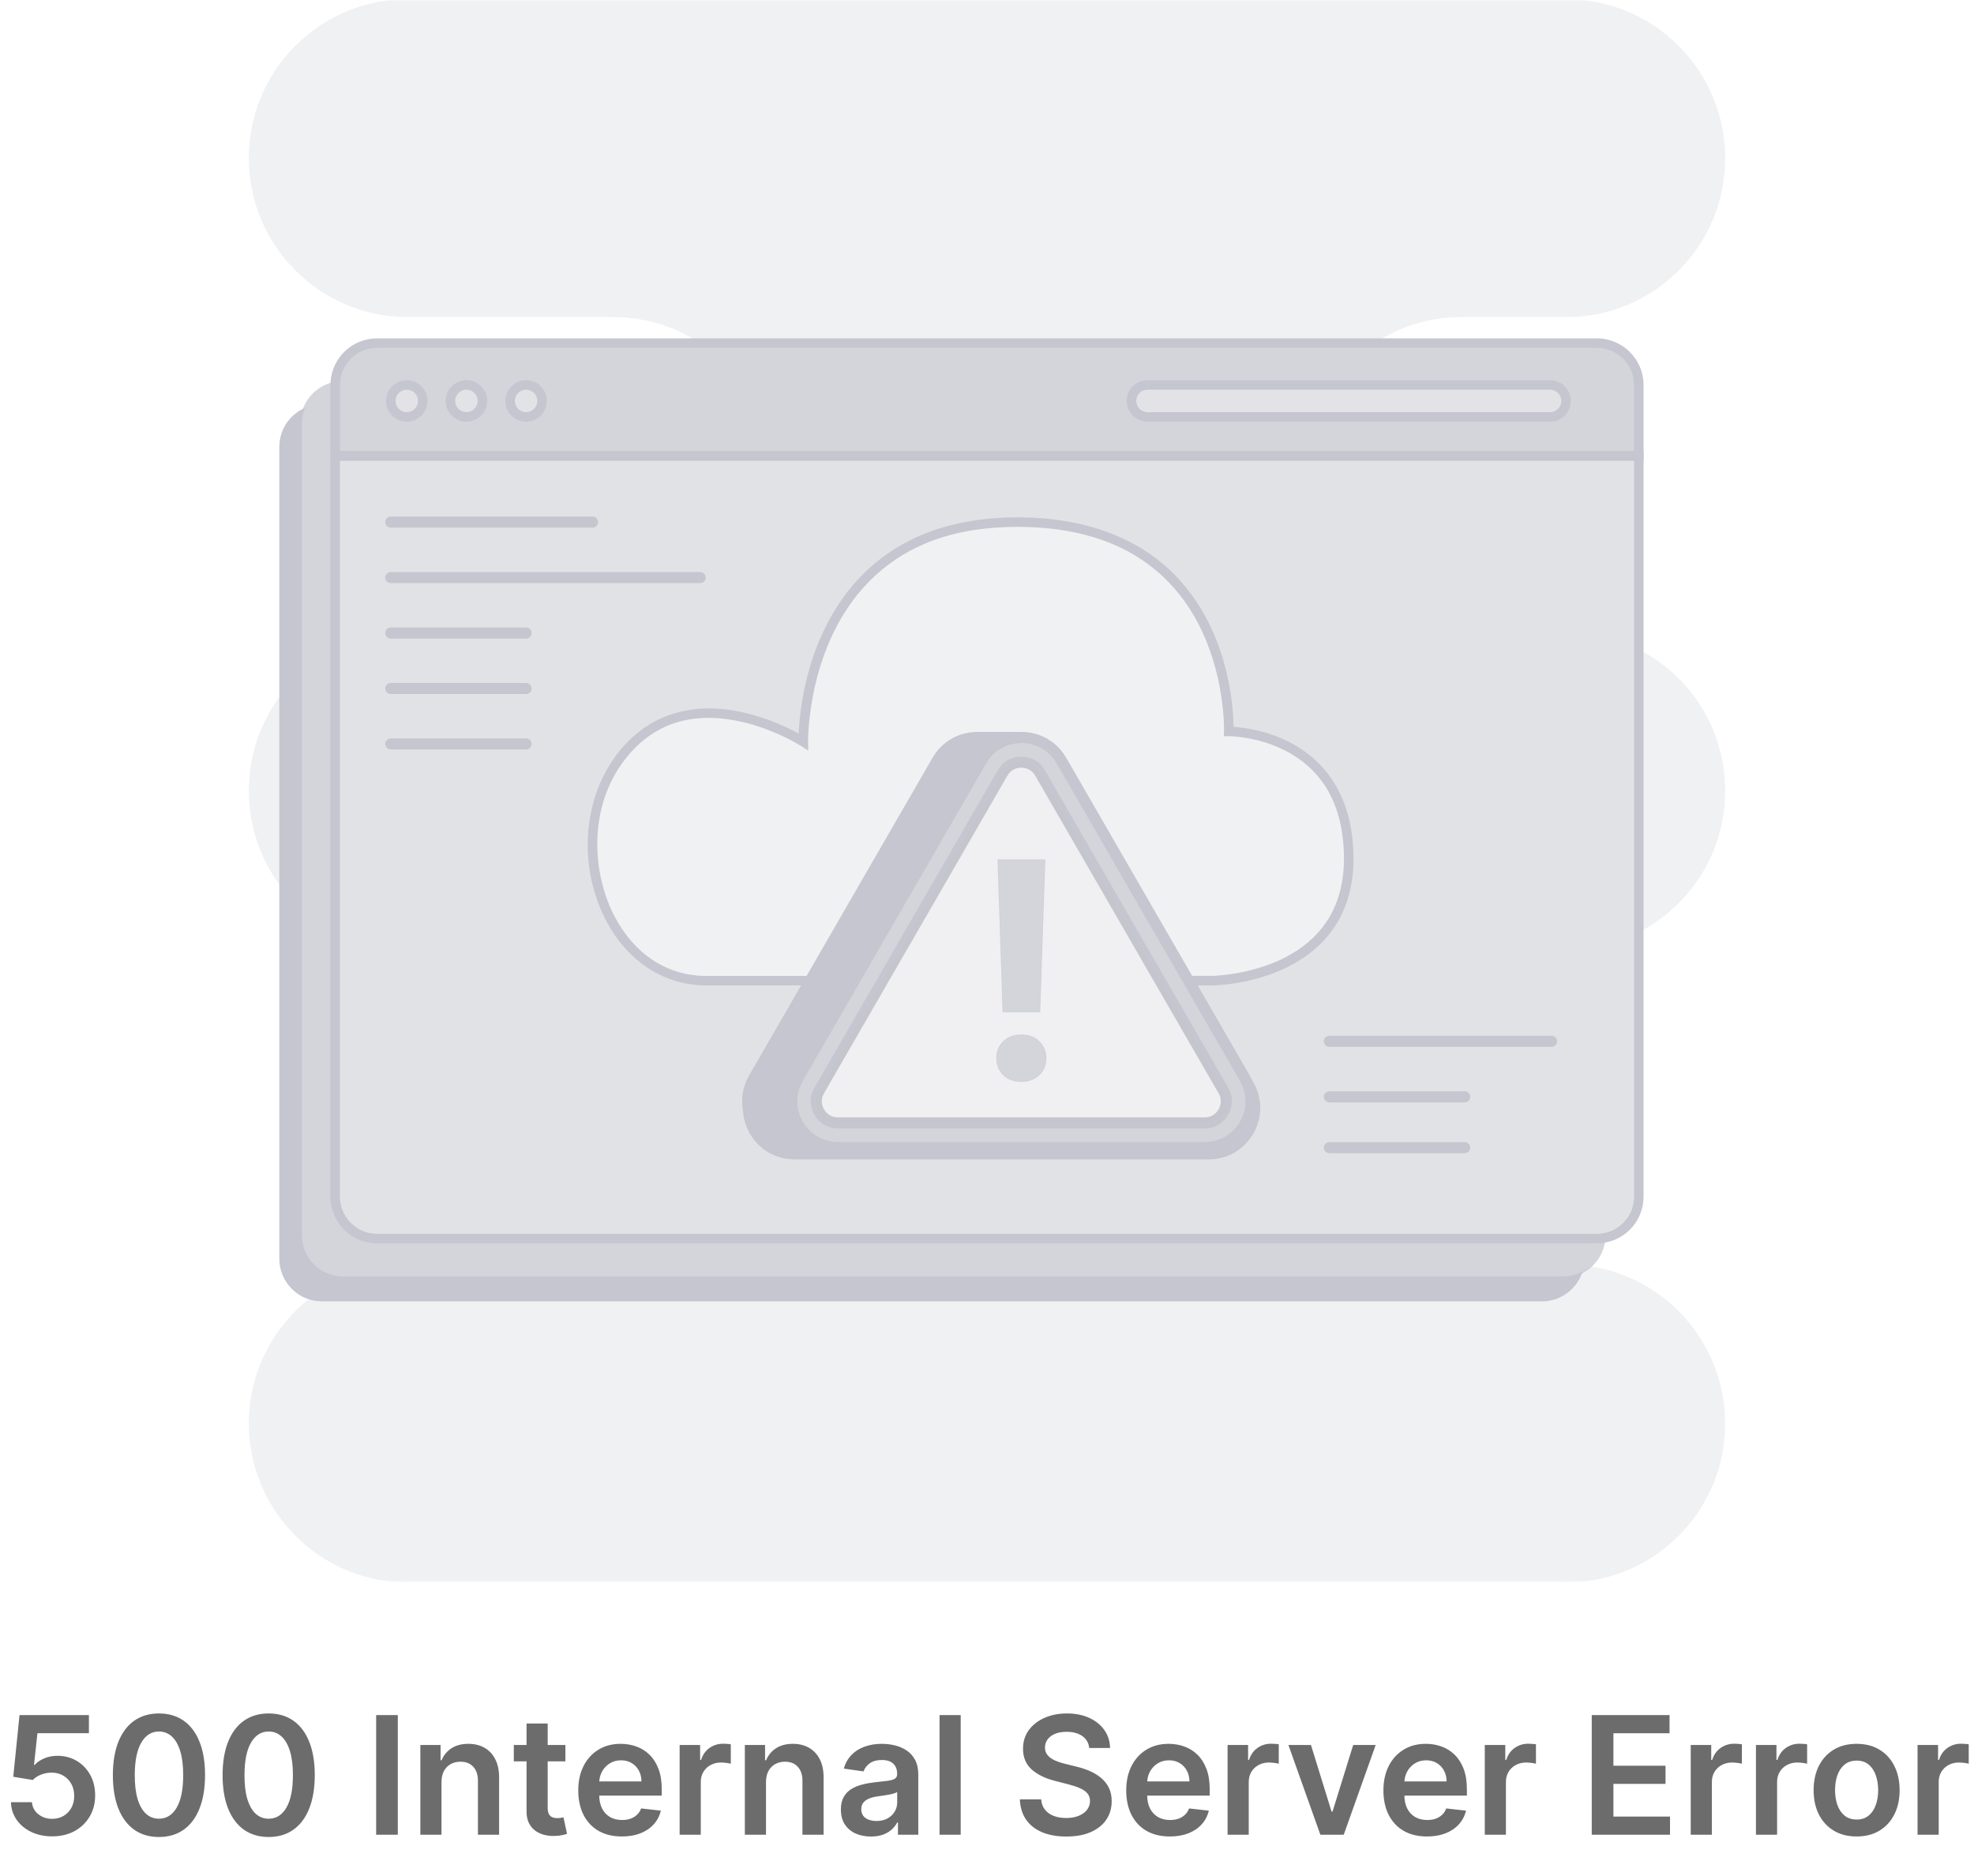 <svg width="624" height="593" viewBox="0 0 624 593" fill="none" xmlns="http://www.w3.org/2000/svg">
<mask id="mask0_626_2368" style="mask-type:luminance" maskUnits="userSpaceOnUse" x="62" y="0" width="500" height="500">
<path d="M562 0H62V500H562V0Z" fill="white"/>
</mask>
<g mask="url(#mask0_626_2368)">
<path d="M499.846 402.41C498.006 407.51 493.121 411.155 487.386 411.155H101.786C94.471 411.155 88.541 405.225 88.541 397.91V141.315C88.541 136.09 91.566 131.575 95.966 129.42C95.456 130.825 95.181 132.34 95.181 133.92V390.515C95.181 397.83 101.111 403.76 108.426 403.76H494.026C496.116 403.76 498.091 403.275 499.846 402.41Z" fill="#C5C6CF"/>
<path d="M487.386 411.405H101.786C94.346 411.405 88.291 405.35 88.291 397.91V141.315C88.291 136.125 91.191 131.48 95.856 129.195L96.411 128.925L96.201 129.51C95.691 130.92 95.431 132.405 95.431 133.925V390.52C95.431 397.685 101.261 403.515 108.426 403.515H494.026C496.031 403.515 497.951 403.07 499.736 402.19L500.291 401.915L500.081 402.5C498.156 407.83 493.056 411.41 487.386 411.41V411.405ZM95.531 129.93C91.356 132.215 88.791 136.525 88.791 141.32V397.915C88.791 405.08 94.621 410.91 101.786 410.91H487.386C492.641 410.91 497.386 407.72 499.386 402.905C497.696 403.645 495.896 404.015 494.026 404.015H108.426C100.986 404.015 94.931 397.96 94.931 390.52V133.92C94.931 132.55 95.131 131.21 95.531 129.925V129.93Z" fill="#C5C6CF"/>
<g opacity="0.75">
<path d="M507.245 391.31C506.955 396.195 504.015 400.37 499.845 402.41C498.09 403.275 496.115 403.76 494.025 403.76H108.425C101.11 403.76 95.18 397.83 95.18 390.515V133.92C95.18 132.34 95.455 130.825 95.965 129.42C97.535 125.065 101.33 121.775 105.98 120.91C105.965 121.17 105.955 121.435 105.955 121.7V378.295C105.955 385.61 111.885 391.54 119.2 391.54H504.8C505.635 391.54 506.455 391.465 507.245 391.31Z" fill="#C5C6CF"/>
<path d="M494.025 404.01H108.425C100.985 404.01 94.93 397.955 94.93 390.515V133.92C94.93 132.34 95.2 130.8 95.73 129.335C97.345 124.855 101.255 121.535 105.935 120.665L106.25 120.605L106.23 120.925C106.215 121.18 106.205 121.44 106.205 121.7V378.295C106.205 385.46 112.035 391.29 119.2 391.29H504.8C505.63 391.29 506.435 391.215 507.195 391.065L507.51 391.005L507.49 391.325C507.2 396.165 504.315 400.5 499.95 402.635C498.1 403.55 496.105 404.01 494.02 404.01H494.025ZM105.715 121.22C101.345 122.145 97.72 125.295 96.2 129.505C95.69 130.915 95.43 132.4 95.43 133.92V390.515C95.43 397.68 101.26 403.51 108.425 403.51H494.025C496.03 403.51 497.95 403.065 499.735 402.185C503.84 400.175 506.59 396.145 506.975 391.615C506.275 391.73 505.545 391.79 504.8 391.79H119.2C111.76 391.79 105.705 385.735 105.705 378.295V121.7C105.705 121.54 105.705 121.38 105.715 121.22Z" fill="#C5C6CF"/>
</g>
<path opacity="0.5" d="M105.955 144.115V378.295C105.955 385.61 111.885 391.54 119.2 391.54H504.8C505.635 391.54 506.455 391.465 507.245 391.31C513.39 390.17 518.045 384.775 518.045 378.295V144.115H105.955ZM383.33 310.005H375.925L394.88 342.835C400.565 352.695 393.46 365.005 382.08 365.005H265.155C264.355 365.005 263.575 364.945 262.82 364.83C263.575 364.95 264.355 365.01 265.155 365.01H251.155C239.775 365.01 232.665 352.695 238.35 342.835L257.305 310.005H223.09C190.47 310.005 175.94 263.215 197.565 237.685C219.19 212.16 253.935 234.495 253.935 234.495C253.935 234.495 252.56 165.05 321.695 165.05C390.83 165.05 388.425 231.235 388.425 231.235C388.425 231.235 425.495 230.955 426.35 270.29C427.2 309.625 383.33 310.005 383.33 310.005Z" fill="#C5C6CF"/>
<path d="M504.8 393.04H119.2C111.07 393.04 104.455 386.425 104.455 378.295V142.615H519.545V378.295C519.545 385.4 514.485 391.49 507.52 392.785C506.66 392.955 505.74 393.04 504.8 393.04ZM107.455 145.615V378.295C107.455 384.77 112.725 390.04 119.2 390.04H504.8C505.545 390.04 506.275 389.97 506.955 389.84C512.515 388.81 516.545 383.955 516.545 378.295V145.615H107.455Z" fill="#C5C6CF"/>
<path d="M265.154 366.51H251.154C245.269 366.51 239.999 363.47 237.054 358.375C234.109 353.275 234.109 347.19 237.049 342.085L254.704 311.505H223.089C209.274 311.505 197.124 303.085 190.584 288.975C182.454 271.435 184.799 250.435 196.419 236.715C205.639 225.835 218.694 221.8 234.169 225.05C242.369 226.775 249.129 230.065 252.479 231.91C252.804 223.895 255.244 199.435 272.424 181.91C284.369 169.73 300.944 163.55 321.694 163.55C342.444 163.55 359.814 169.765 371.634 182.02C388.494 199.5 389.874 223.53 389.934 229.79C393.019 229.98 400.314 230.835 407.754 234.68C416.669 239.29 427.389 249.205 427.849 270.26C428.094 281.545 424.774 290.815 417.984 297.815C405.029 311.17 384.219 311.5 383.339 311.51H378.519L396.174 342.09C399.114 347.195 399.114 353.28 396.174 358.375C393.234 363.47 387.964 366.51 382.079 366.51H265.154ZM223.964 226.93C213.784 226.93 205.319 230.85 198.709 238.65C186.144 253.485 186.944 273.98 193.304 287.71C199.429 300.92 210.284 308.5 223.089 308.5H259.904L239.649 343.58C237.249 347.74 237.249 352.71 239.649 356.87C242.049 361.025 246.349 363.505 251.149 363.505H263.014L263.039 363.34C263.729 363.445 264.439 363.5 265.149 363.5H382.074C386.874 363.5 391.174 361.02 393.574 356.865C395.974 352.71 395.974 347.74 393.574 343.575L373.319 308.495H383.314C383.744 308.49 403.839 308.08 415.839 295.7C422.039 289.3 425.069 280.76 424.844 270.315C424.504 254.64 418.319 243.56 406.469 237.39C397.529 232.735 388.514 232.72 388.429 232.73L386.869 232.74L386.924 231.18C386.934 230.9 387.699 202.975 369.459 184.08C358.229 172.445 342.159 166.55 321.694 166.55C301.229 166.55 285.939 172.42 274.584 183.99C255.084 203.86 255.429 234.16 255.434 234.465L255.489 237.27L253.124 235.755C253.039 235.7 244.474 230.26 233.469 227.965C230.154 227.275 226.984 226.93 223.964 226.93Z" fill="#C5C6CF"/>
<path opacity="0.75" d="M504.8 108.46H119.2C112.15 108.46 106.39 113.96 105.98 120.91C105.965 121.17 105.955 121.435 105.955 121.7V144.115H518.045V121.7C518.045 114.385 512.115 108.46 504.8 108.46ZM128.59 131.805C125.795 131.805 123.53 129.54 123.53 126.745C123.53 123.95 125.795 121.685 128.59 121.685C131.385 121.685 133.65 123.95 133.65 126.745C133.65 129.54 131.385 131.805 128.59 131.805ZM147.445 131.805C144.65 131.805 142.385 129.54 142.385 126.745C142.385 123.95 144.65 121.685 147.445 121.685C150.24 121.685 152.505 123.95 152.505 126.745C152.505 129.54 150.24 131.805 147.445 131.805ZM166.3 131.805C163.51 131.805 161.245 129.54 161.245 126.745C161.245 123.95 163.51 121.685 166.3 121.685C169.09 121.685 171.36 123.95 171.36 126.745C171.36 129.54 169.095 131.805 166.3 131.805ZM493.565 130.325C492.65 131.24 491.38 131.805 489.985 131.805H362.74C359.945 131.805 357.68 129.54 357.68 126.745C357.68 125.35 358.245 124.08 359.16 123.165C360.08 122.25 361.34 121.685 362.74 121.685H489.985C492.78 121.685 495.045 123.95 495.045 126.745C495.045 128.14 494.48 129.41 493.565 130.325Z" fill="#C5C6CF"/>
<path d="M519.545 145.615H104.455V121.7C104.455 121.405 104.465 121.11 104.48 120.825C104.94 113.05 111.405 106.96 119.195 106.96H504.795C512.925 106.96 519.54 113.57 519.54 121.7V145.615H519.545ZM107.455 142.615H516.545V121.7C516.545 115.225 511.275 109.96 504.8 109.96H119.2C112.99 109.96 107.845 114.81 107.48 121C107.465 121.23 107.46 121.465 107.46 121.7V142.615H107.455Z" fill="#C5C6CF"/>
<path d="M128.589 133.305C124.974 133.305 122.029 130.36 122.029 126.745C122.029 123.13 124.974 120.185 128.589 120.185C132.204 120.185 135.149 123.13 135.149 126.745C135.149 130.36 132.204 133.305 128.589 133.305ZM128.589 123.185C126.624 123.185 125.029 124.78 125.029 126.745C125.029 128.71 126.624 130.305 128.589 130.305C130.554 130.305 132.149 128.71 132.149 126.745C132.149 124.78 130.554 123.185 128.589 123.185Z" fill="#C5C6CF"/>
<path d="M147.445 133.305C143.83 133.305 140.885 130.36 140.885 126.745C140.885 123.13 143.83 120.185 147.445 120.185C151.06 120.185 154.005 123.13 154.005 126.745C154.005 130.36 151.06 133.305 147.445 133.305ZM147.445 123.185C145.48 123.185 143.885 124.78 143.885 126.745C143.885 128.71 145.48 130.305 147.445 130.305C149.41 130.305 151.005 128.71 151.005 126.745C151.005 124.78 149.41 123.185 147.445 123.185Z" fill="#C5C6CF"/>
<path d="M166.301 133.305C162.686 133.305 159.746 130.36 159.746 126.745C159.746 123.13 162.686 120.185 166.301 120.185C169.916 120.185 172.861 123.13 172.861 126.745C172.861 130.36 169.916 133.305 166.301 133.305ZM166.301 123.185C164.341 123.185 162.746 124.78 162.746 126.745C162.746 128.71 164.341 130.305 166.301 130.305C168.261 130.305 169.861 128.71 169.861 126.745C169.861 124.78 168.266 123.185 166.301 123.185Z" fill="#C5C6CF"/>
<path d="M489.985 133.305H362.74C359.125 133.305 356.18 130.36 356.18 126.745C356.18 124.99 356.86 123.34 358.1 122.105C359.345 120.865 360.99 120.185 362.74 120.185H489.985C493.6 120.185 496.545 123.13 496.545 126.745C496.545 128.5 495.865 130.15 494.625 131.385C493.385 132.62 491.74 133.305 489.985 133.305ZM362.74 123.185C361.79 123.185 360.895 123.555 360.22 124.23C359.55 124.9 359.18 125.795 359.18 126.745C359.18 128.71 360.775 130.305 362.74 130.305H489.985C490.94 130.305 491.835 129.935 492.505 129.265C493.175 128.595 493.545 127.7 493.545 126.745C493.545 124.78 491.95 123.185 489.985 123.185H362.74Z" fill="#C5C6CF"/>
<g opacity="0.5">
<path d="M133.649 126.745C133.649 129.54 131.384 131.805 128.589 131.805C125.794 131.805 123.529 129.54 123.529 126.745C123.529 123.95 125.794 121.685 128.589 121.685C131.384 121.685 133.649 123.95 133.649 126.745Z" fill="#C5C6CF"/>
<path d="M128.589 132.055C125.659 132.055 123.279 129.675 123.279 126.745C123.279 123.815 125.659 121.435 128.589 121.435C131.519 121.435 133.899 123.815 133.899 126.745C133.899 129.675 131.519 132.055 128.589 132.055ZM128.589 121.935C125.939 121.935 123.779 124.095 123.779 126.745C123.779 129.395 125.939 131.555 128.589 131.555C131.239 131.555 133.399 129.395 133.399 126.745C133.399 124.095 131.239 121.935 128.589 121.935Z" fill="#C5C6CF"/>
<path d="M152.505 126.745C152.505 129.54 150.24 131.805 147.445 131.805C144.65 131.805 142.385 129.54 142.385 126.745C142.385 123.95 144.65 121.685 147.445 121.685C150.24 121.685 152.505 123.95 152.505 126.745Z" fill="#C5C6CF"/>
<path d="M147.445 132.055C144.515 132.055 142.135 129.675 142.135 126.745C142.135 123.815 144.515 121.435 147.445 121.435C150.375 121.435 152.755 123.815 152.755 126.745C152.755 129.675 150.375 132.055 147.445 132.055ZM147.445 121.935C144.795 121.935 142.635 124.095 142.635 126.745C142.635 129.395 144.795 131.555 147.445 131.555C150.095 131.555 152.255 129.395 152.255 126.745C152.255 124.095 150.095 121.935 147.445 121.935Z" fill="#C5C6CF"/>
<path d="M171.359 126.745C171.359 129.54 169.094 131.805 166.299 131.805C163.504 131.805 161.244 129.54 161.244 126.745C161.244 123.95 163.509 121.685 166.299 121.685C169.089 121.685 171.359 123.95 171.359 126.745Z" fill="#C5C6CF"/>
<path d="M166.299 132.055C163.374 132.055 160.994 129.675 160.994 126.745C160.994 123.815 163.374 121.435 166.299 121.435C169.224 121.435 171.609 123.815 171.609 126.745C171.609 129.675 169.229 132.055 166.299 132.055ZM166.299 121.935C163.649 121.935 161.494 124.095 161.494 126.745C161.494 129.395 163.649 131.555 166.299 131.555C168.949 131.555 171.109 129.395 171.109 126.745C171.109 124.095 168.949 121.935 166.299 121.935Z" fill="#C5C6CF"/>
</g>
<g opacity="0.25">
<path d="M383.329 310.005H375.924L336.414 241.58C333.574 236.65 328.594 234.185 323.619 234.185H309.614C304.634 234.185 299.659 236.65 296.814 241.58L257.304 310.005H223.089C190.469 310.005 175.939 263.215 197.564 237.685C219.189 212.16 253.934 234.495 253.934 234.495C253.934 234.495 252.559 165.05 321.694 165.05C390.829 165.05 388.424 231.235 388.424 231.235C388.424 231.235 425.494 230.955 426.349 270.29C427.199 309.625 383.329 310.005 383.329 310.005Z" fill="#C5C6CF"/>
<path d="M383.33 310.255H375.78L375.71 310.13L336.2 241.705C333.575 237.155 328.875 234.435 323.62 234.435H309.615C304.365 234.435 299.66 237.155 297.03 241.705L257.45 310.255H223.09C209.575 310.255 198.14 302.31 191.72 288.45C183.79 271.345 186.065 250.875 197.375 237.525C208.625 224.245 223.455 224.075 233.91 226.275C243.875 228.37 251.87 232.955 253.685 234.05C253.72 230.135 254.625 201.85 273.315 182.785C285.015 170.85 301.29 164.8 321.695 164.8C342.1 164.8 359.16 170.885 370.735 182.885C388.545 201.35 388.715 228.085 388.68 230.985C390.25 231.02 398.725 231.415 407.18 235.785C415.795 240.24 426.155 249.84 426.6 270.28C426.835 281.22 423.635 290.185 417.09 296.935C404.495 309.915 383.545 310.245 383.335 310.25L383.33 310.255ZM376.065 309.755H383.325C383.645 309.755 404.315 309.385 416.725 296.59C423.175 289.94 426.325 281.095 426.095 270.295C425.655 250.1 415.44 240.625 406.945 236.235C397.735 231.475 388.51 231.49 388.42 231.485H388.16L388.17 231.225C388.18 230.94 388.98 202.525 370.37 183.23C358.895 171.33 342.515 165.3 321.69 165.3C300.865 165.3 285.275 171.3 273.67 183.13C253.8 203.395 254.17 234.18 254.18 234.49L254.19 234.96L253.795 234.705C253.71 234.65 245.005 229.115 233.79 226.76C223.47 224.595 208.84 224.76 197.75 237.845C186.56 251.055 184.32 271.305 192.165 288.24C198.5 301.915 209.77 309.755 223.08 309.755H257.15L296.59 241.455C299.305 236.745 304.175 233.935 309.605 233.935H323.61C329.045 233.935 333.91 236.745 336.62 241.455L376.06 309.755H376.065Z" fill="#C5C6CF"/>
</g>
<g opacity="0.5">
<path d="M495.045 126.745C495.045 128.14 494.48 129.41 493.565 130.325C492.65 131.24 491.38 131.805 489.985 131.805H362.74C359.945 131.805 357.68 129.54 357.68 126.745C357.68 125.35 358.245 124.08 359.16 123.165C360.08 122.25 361.34 121.685 362.74 121.685H489.985C492.78 121.685 495.045 123.95 495.045 126.745Z" fill="#C5C6CF"/>
<path d="M489.985 132.055H362.74C359.81 132.055 357.43 129.675 357.43 126.745C357.43 125.325 357.98 123.99 358.985 122.99C359.99 121.99 361.325 121.435 362.74 121.435H489.985C492.915 121.435 495.295 123.815 495.295 126.745C495.295 128.165 494.745 129.5 493.74 130.5C492.735 131.5 491.405 132.055 489.985 132.055ZM362.74 121.935C361.46 121.935 360.25 122.435 359.335 123.34C358.43 124.245 357.93 125.455 357.93 126.745C357.93 129.395 360.09 131.555 362.74 131.555H489.985C491.275 131.555 492.48 131.055 493.39 130.15C494.3 129.245 494.795 128.035 494.795 126.745C494.795 124.095 492.635 121.935 489.985 121.935H362.74Z" fill="#C5C6CF"/>
</g>
<path d="M187.314 166.55H123.529C122.699 166.55 122.029 165.88 122.029 165.05C122.029 164.22 122.699 163.55 123.529 163.55H187.314C188.144 163.55 188.814 164.22 188.814 165.05C188.814 165.88 188.144 166.55 187.314 166.55Z" fill="#C5C6CF"/>
<path d="M187.314 166.8H123.529C122.564 166.8 121.779 166.015 121.779 165.05C121.779 164.085 122.564 163.3 123.529 163.3H187.314C188.279 163.3 189.064 164.085 189.064 165.05C189.064 166.015 188.279 166.8 187.314 166.8ZM123.529 163.8C122.839 163.8 122.279 164.36 122.279 165.05C122.279 165.74 122.839 166.3 123.529 166.3H187.314C188.004 166.3 188.564 165.74 188.564 165.05C188.564 164.36 188.004 163.8 187.314 163.8H123.529Z" fill="#C5C6CF"/>
<path d="M221.349 184.085H123.529C122.699 184.085 122.029 183.415 122.029 182.585C122.029 181.755 122.699 181.085 123.529 181.085H221.349C222.179 181.085 222.849 181.755 222.849 182.585C222.849 183.415 222.179 184.085 221.349 184.085Z" fill="#C5C6CF"/>
<path d="M221.349 184.335H123.529C122.564 184.335 121.779 183.55 121.779 182.585C121.779 181.62 122.564 180.835 123.529 180.835H221.349C222.314 180.835 223.099 181.62 223.099 182.585C223.099 183.55 222.314 184.335 221.349 184.335ZM123.529 181.335C122.839 181.335 122.279 181.895 122.279 182.585C122.279 183.275 122.839 183.835 123.529 183.835H221.349C222.039 183.835 222.599 183.275 222.599 182.585C222.599 181.895 222.039 181.335 221.349 181.335H123.529Z" fill="#C5C6CF"/>
<path d="M490.46 330.685H420.225C419.395 330.685 418.725 330.015 418.725 329.185C418.725 328.355 419.395 327.685 420.225 327.685H490.46C491.29 327.685 491.96 328.355 491.96 329.185C491.96 330.015 491.29 330.685 490.46 330.685Z" fill="#C5C6CF"/>
<path d="M490.46 330.935H420.225C419.26 330.935 418.475 330.15 418.475 329.185C418.475 328.22 419.26 327.435 420.225 327.435H490.46C491.425 327.435 492.21 328.22 492.21 329.185C492.21 330.15 491.425 330.935 490.46 330.935ZM420.225 327.935C419.535 327.935 418.975 328.495 418.975 329.185C418.975 329.875 419.535 330.435 420.225 330.435H490.46C491.15 330.435 491.71 329.875 491.71 329.185C491.71 328.495 491.15 327.935 490.46 327.935H420.225Z" fill="#C5C6CF"/>
<path d="M166.299 201.62H123.529C122.699 201.62 122.029 200.95 122.029 200.12C122.029 199.29 122.699 198.62 123.529 198.62H166.299C167.129 198.62 167.799 199.29 167.799 200.12C167.799 200.95 167.129 201.62 166.299 201.62Z" fill="#C5C6CF"/>
<path d="M166.299 201.87H123.529C122.564 201.87 121.779 201.085 121.779 200.12C121.779 199.155 122.564 198.37 123.529 198.37H166.299C167.264 198.37 168.049 199.155 168.049 200.12C168.049 201.085 167.264 201.87 166.299 201.87ZM123.529 198.87C122.839 198.87 122.279 199.43 122.279 200.12C122.279 200.81 122.839 201.37 123.529 201.37H166.299C166.989 201.37 167.549 200.81 167.549 200.12C167.549 199.43 166.989 198.87 166.299 198.87H123.529Z" fill="#C5C6CF"/>
<path d="M166.299 219.15H123.529C122.699 219.15 122.029 218.48 122.029 217.65C122.029 216.82 122.699 216.15 123.529 216.15H166.299C167.129 216.15 167.799 216.82 167.799 217.65C167.799 218.48 167.129 219.15 166.299 219.15Z" fill="#C5C6CF"/>
<path d="M166.299 219.4H123.529C122.564 219.4 121.779 218.615 121.779 217.65C121.779 216.685 122.564 215.9 123.529 215.9H166.299C167.264 215.9 168.049 216.685 168.049 217.65C168.049 218.615 167.264 219.4 166.299 219.4ZM123.529 216.4C122.839 216.4 122.279 216.96 122.279 217.65C122.279 218.34 122.839 218.9 123.529 218.9H166.299C166.989 218.9 167.549 218.34 167.549 217.65C167.549 216.96 166.989 216.4 166.299 216.4H123.529Z" fill="#C5C6CF"/>
<path d="M166.299 236.685H123.529C122.699 236.685 122.029 236.015 122.029 235.185C122.029 234.355 122.699 233.685 123.529 233.685H166.299C167.129 233.685 167.799 234.355 167.799 235.185C167.799 236.015 167.129 236.685 166.299 236.685Z" fill="#C5C6CF"/>
<path d="M166.299 236.935H123.529C122.564 236.935 121.779 236.15 121.779 235.185C121.779 234.22 122.564 233.435 123.529 233.435H166.299C167.264 233.435 168.049 234.22 168.049 235.185C168.049 236.15 167.264 236.935 166.299 236.935ZM123.529 233.935C122.839 233.935 122.279 234.495 122.279 235.185C122.279 235.875 122.839 236.435 123.529 236.435H166.299C166.989 236.435 167.549 235.875 167.549 235.185C167.549 234.495 166.989 233.935 166.299 233.935H123.529Z" fill="#C5C6CF"/>
<path d="M462.995 348.245H420.225C419.395 348.245 418.725 347.575 418.725 346.745C418.725 345.915 419.395 345.245 420.225 345.245H462.995C463.825 345.245 464.495 345.915 464.495 346.745C464.495 347.575 463.825 348.245 462.995 348.245Z" fill="#C5C6CF"/>
<path d="M462.995 348.495H420.225C419.26 348.495 418.475 347.71 418.475 346.745C418.475 345.78 419.26 344.995 420.225 344.995H462.995C463.96 344.995 464.745 345.78 464.745 346.745C464.745 347.71 463.96 348.495 462.995 348.495ZM420.225 345.495C419.535 345.495 418.975 346.055 418.975 346.745C418.975 347.435 419.535 347.995 420.225 347.995H462.995C463.685 347.995 464.245 347.435 464.245 346.745C464.245 346.055 463.685 345.495 462.995 345.495H420.225Z" fill="#C5C6CF"/>
<path d="M462.995 364.3H420.225C419.395 364.3 418.725 363.63 418.725 362.8C418.725 361.97 419.395 361.3 420.225 361.3H462.995C463.825 361.3 464.495 361.97 464.495 362.8C464.495 363.63 463.825 364.3 462.995 364.3Z" fill="#C5C6CF"/>
<path d="M462.995 364.55H420.225C419.26 364.55 418.475 363.765 418.475 362.8C418.475 361.835 419.26 361.05 420.225 361.05H462.995C463.96 361.05 464.745 361.835 464.745 362.8C464.745 363.765 463.96 364.55 462.995 364.55ZM420.225 361.55C419.535 361.55 418.975 362.11 418.975 362.8C418.975 363.49 419.535 364.05 420.225 364.05H462.995C463.685 364.05 464.245 363.49 464.245 362.8C464.245 362.11 463.685 361.55 462.995 361.55H420.225Z" fill="#C5C6CF"/>
<path d="M251.02 362.8H264.9C253.625 362.8 246.575 350.595 252.21 340.82L310.16 240.455C312.98 235.565 317.915 233.125 322.85 233.125H308.97C304.035 233.125 299.1 235.565 296.28 240.455L238.33 340.82C232.69 350.59 239.745 362.8 251.02 362.8Z" fill="#C5C6CF"/>
<path d="M264.9 363.05H251.02C245.635 363.05 240.81 360.265 238.115 355.6C235.42 350.935 235.42 345.365 238.115 340.695L296.065 240.33C298.755 235.66 303.58 232.875 308.97 232.875H322.85V233.375C317.64 233.375 312.98 236.07 310.38 240.58L252.43 340.945C249.825 345.455 249.83 350.84 252.43 355.35C255.035 359.86 259.695 362.55 264.9 362.55V363.05ZM308.97 233.375C303.76 233.375 299.1 236.07 296.5 240.58L238.55 340.945C235.945 345.455 235.95 350.84 238.55 355.35C241.155 359.86 245.815 362.55 251.02 362.55H261.02C257.25 361.555 254.02 359.11 251.995 355.6C249.3 350.935 249.3 345.36 251.995 340.695L309.945 240.33C311.97 236.82 315.2 234.37 318.97 233.375H308.97Z" fill="#C5C6CF"/>
<path d="M264.901 364.3H251.021C245.186 364.3 239.956 361.28 237.036 356.225C234.116 351.17 234.116 345.13 237.036 340.07L294.986 239.705C297.901 234.645 303.131 231.625 308.971 231.625H322.851V234.625C318.096 234.625 313.836 237.085 311.461 241.205L253.511 341.57C251.136 345.69 251.136 350.605 253.511 354.725C255.886 358.84 260.146 361.3 264.896 361.3V364.3H264.901ZM308.971 234.625C304.216 234.625 299.956 237.085 297.581 241.205L239.631 341.57C237.256 345.69 237.256 350.61 239.631 354.725C242.006 358.84 246.266 361.3 251.016 361.3H255.481C253.656 359.985 252.096 358.275 250.911 356.225C247.991 351.17 247.991 345.13 250.911 340.07L308.861 239.705C310.041 237.655 311.606 235.94 313.431 234.625H308.966H308.971Z" fill="#C5C6CF"/>
<path d="M265.149 364.55H251.019C245.089 364.55 239.784 361.485 236.819 356.35C233.854 351.215 233.854 345.08 236.819 339.945L294.769 239.58C297.729 234.44 303.039 231.375 308.974 231.375H323.104V234.875H322.854C318.189 234.875 314.009 237.29 311.679 241.33L253.729 341.695C251.399 345.735 251.399 350.56 253.729 354.6C256.064 358.64 260.239 361.05 264.899 361.05H265.149V364.55ZM308.969 231.875C303.219 231.875 298.069 234.85 295.199 239.83L237.249 340.195C234.374 345.175 234.379 351.12 237.249 356.1C240.124 361.075 245.269 364.05 251.019 364.05H264.649V361.55C259.909 361.465 255.674 358.975 253.294 354.855C250.869 350.66 250.869 345.645 253.294 341.45L311.244 241.085C313.624 236.96 317.854 234.465 322.599 234.38V231.88H308.969V231.875ZM256.259 361.55H251.019C246.174 361.55 241.839 359.045 239.414 354.85C236.989 350.655 236.989 345.645 239.414 341.445L297.364 241.08C299.784 236.88 304.124 234.375 308.969 234.375H314.209L313.579 234.83C311.744 236.15 310.229 237.83 309.079 239.835L251.129 340.2C248.254 345.18 248.254 351.125 251.129 356.105C252.284 358.1 253.794 359.785 255.629 361.1L256.259 361.555V361.55ZM308.969 234.875C304.304 234.875 300.129 237.29 297.799 241.33L239.849 341.695C237.519 345.735 237.519 350.56 239.849 354.6C242.184 358.64 246.359 361.05 251.019 361.05H254.734C253.114 359.765 251.754 358.19 250.694 356.35C247.729 351.215 247.729 345.08 250.694 339.945L308.644 239.58C309.704 237.74 311.064 236.16 312.684 234.875H308.964H308.969Z" fill="#C5C6CF"/>
<g opacity="0.75">
<path d="M264.906 362.795H380.801C392.081 362.795 399.126 350.59 393.486 340.815L335.536 240.45C332.721 235.56 327.781 233.12 322.851 233.12C317.921 233.12 312.981 235.56 310.166 240.45L252.211 340.815C246.576 350.59 253.626 362.795 264.901 362.795H264.906ZM258.981 344.725L316.936 244.355C318.711 241.265 321.666 240.93 322.856 240.93C324.046 240.93 327.001 241.26 328.776 244.355L386.726 344.72C388.511 347.81 387.321 350.535 386.726 351.565C386.131 352.59 384.366 354.98 380.806 354.98H264.911C261.351 354.98 259.586 352.59 258.991 351.565C258.396 350.53 257.206 347.81 258.986 344.725H258.981Z" fill="#C5C6CF"/>
<path d="M380.8 363.045H264.905C259.52 363.045 254.695 360.26 252.005 355.6C249.31 350.935 249.305 345.36 251.995 340.69L309.95 240.325C312.64 235.66 317.465 232.87 322.85 232.87C328.235 232.87 333.065 235.655 335.755 240.325L393.705 340.69C396.4 345.36 396.4 350.935 393.705 355.6C391.01 360.26 386.19 363.045 380.805 363.045H380.8ZM322.85 233.375C317.64 233.375 312.98 236.07 310.38 240.58L252.425 340.945C249.825 345.46 249.825 350.845 252.435 355.355C255.04 359.86 259.7 362.55 264.905 362.55H380.8C386.005 362.55 390.665 359.86 393.27 355.355C395.875 350.845 395.875 345.46 393.27 340.945L335.32 240.58C332.72 236.07 328.06 233.375 322.85 233.375ZM380.8 355.235H264.905C261.215 355.235 259.385 352.76 258.77 351.695C258.155 350.625 256.925 347.8 258.765 344.605L316.72 244.235C318.56 241.03 321.625 240.685 322.855 240.685C324.085 240.685 327.15 241.03 328.995 244.235L386.945 344.6C388.79 347.8 387.56 350.63 386.945 351.695C386.33 352.76 384.495 355.235 380.81 355.235H380.8ZM259.195 344.855C257.485 347.825 258.63 350.455 259.2 351.445C259.775 352.435 261.475 354.735 264.905 354.735H380.8C384.23 354.735 385.93 352.435 386.505 351.445C387.075 350.455 388.22 347.825 386.505 344.85L328.555 244.485C326.845 241.51 323.995 241.185 322.85 241.185C321.705 241.185 318.855 241.505 317.145 244.485L259.19 344.855H259.195Z" fill="#C5C6CF"/>
</g>
<path d="M380.8 364.295H264.905C259.07 364.295 253.84 361.28 250.92 356.225C248 351.17 247.995 345.125 250.91 340.065L308.865 239.7C311.78 234.64 317.01 231.62 322.85 231.62C328.69 231.62 333.92 234.64 336.835 239.7L394.78 340.06C397.7 345.12 397.7 351.165 394.78 356.22C391.86 361.275 386.635 364.29 380.795 364.29L380.8 364.295ZM322.85 234.625C318.095 234.625 313.835 237.085 311.465 241.205L253.51 341.57C251.135 345.69 251.135 350.61 253.515 354.73C255.89 358.845 260.15 361.3 264.9 361.3H380.795C385.55 361.3 389.805 358.845 392.18 354.73C394.56 350.61 394.56 345.695 392.18 341.57L334.23 241.21C331.855 237.09 327.6 234.63 322.84 234.63L322.85 234.625ZM380.8 356.485H264.905C260.565 356.485 258.41 353.57 257.685 352.32C256.96 351.06 255.515 347.735 257.675 343.98L315.63 243.61C317.795 239.845 321.4 239.435 322.85 239.435C324.3 239.435 327.905 239.84 330.07 243.61L388.015 343.97C390.185 347.735 388.74 351.06 388.015 352.315C387.29 353.57 385.135 356.485 380.795 356.485H380.8ZM260.275 345.475C258.94 347.795 259.705 349.815 260.28 350.815C260.855 351.81 262.225 353.48 264.9 353.48H380.795C383.47 353.48 384.84 351.81 385.415 350.81C385.99 349.815 386.755 347.79 385.415 345.465L327.465 245.1C326.13 242.775 323.995 242.425 322.845 242.425C321.695 242.425 319.56 242.77 318.225 245.095L260.27 345.465L260.275 345.475Z" fill="#C5C6CF"/>
<path d="M380.8 364.545H264.905C258.98 364.545 253.67 361.48 250.705 356.35C247.74 351.215 247.735 345.08 250.695 339.94L308.65 239.575C311.61 234.44 316.92 231.37 322.85 231.37C328.78 231.37 334.095 234.435 337.055 239.575L395 339.935C397.965 345.075 397.965 351.21 395 356.345C392.035 361.475 386.73 364.54 380.8 364.54V364.545ZM322.85 231.875C317.1 231.875 311.95 234.85 309.08 239.83L251.125 340.195C248.255 345.18 248.255 351.125 251.135 356.105C254.01 361.08 259.155 364.05 264.905 364.05H380.8C386.545 364.05 391.695 361.08 394.57 356.105C397.445 351.125 397.445 345.18 394.57 340.195L336.625 239.835C333.755 234.855 328.605 231.88 322.855 231.88L322.85 231.875ZM380.8 361.545H264.905C260.06 361.545 255.725 359.04 253.3 354.85C250.875 350.655 250.87 345.64 253.29 341.44L311.245 241.075C313.665 236.88 318 234.37 322.85 234.37C327.7 234.37 332.035 236.875 334.455 241.075L392.4 341.435C394.825 345.635 394.825 350.65 392.4 354.845C389.98 359.04 385.64 361.54 380.795 361.54L380.8 361.545ZM322.85 234.875C318.185 234.875 314.01 237.285 311.68 241.33L253.725 341.695C251.395 345.74 251.4 350.565 253.73 354.605C256.065 358.64 260.24 361.05 264.9 361.05H380.795C385.46 361.05 389.635 358.64 391.965 354.605C394.3 350.565 394.3 345.74 391.965 341.695L334.02 241.335C331.69 237.295 327.515 234.88 322.85 234.88V234.875ZM380.8 356.735H264.905C260.435 356.735 258.215 353.735 257.47 352.445C256.725 351.15 255.235 347.725 257.46 343.855L315.415 243.485C317.645 239.605 321.36 239.185 322.85 239.185C324.34 239.185 328.055 239.605 330.29 243.485L388.235 343.845C390.47 347.72 388.98 351.145 388.235 352.44C387.485 353.73 385.265 356.735 380.8 356.735ZM322.85 239.685C321.445 239.685 317.95 240.08 315.85 243.735L257.895 344.105C255.795 347.75 257.2 350.98 257.9 352.195C258.605 353.41 260.695 356.235 264.9 356.235H380.795C385.005 356.235 387.095 353.405 387.8 352.19C388.5 350.97 389.905 347.745 387.8 344.095L329.855 243.735C327.755 240.08 324.255 239.685 322.85 239.685ZM380.8 353.735H264.905C262.1 353.735 260.67 351.985 260.07 350.945C259.465 349.9 258.665 347.78 260.065 345.355L318.02 244.985C319.42 242.55 321.65 242.19 322.855 242.19C324.06 242.19 326.295 242.555 327.695 244.99L385.64 345.35C387.045 347.785 386.245 349.9 385.64 350.945C385.035 351.99 383.605 353.74 380.8 353.74V353.735ZM260.49 345.6C259.215 347.81 259.95 349.74 260.495 350.695C261.045 351.645 262.345 353.235 264.9 353.235H380.795C383.35 353.235 384.65 351.64 385.2 350.69C385.75 349.74 386.475 347.81 385.2 345.595L327.25 245.23C325.975 243.015 323.94 242.68 322.845 242.68C321.75 242.68 319.715 243.01 318.44 245.225L260.485 345.595L260.49 345.6Z" fill="#C5C6CF"/>
<path opacity="0.25" d="M258.986 351.57C259.581 352.595 261.346 354.985 264.906 354.985H380.801C384.361 354.985 386.126 352.595 386.721 351.57C387.316 350.535 388.506 347.815 386.721 344.725L328.771 244.36C326.996 241.27 324.041 240.935 322.851 240.935C321.661 240.935 318.706 241.265 316.931 244.36L258.976 344.73C257.201 347.815 258.386 350.54 258.981 351.57H258.986ZM330.186 271.935L328.571 319.795H317.186L315.576 271.935H330.186ZM315.196 334.545C315.196 332.425 315.901 330.685 317.306 329.325C318.716 327.965 320.571 327.285 322.881 327.285C325.191 327.285 327.001 327.975 328.406 329.35C329.811 330.725 330.516 332.455 330.516 334.545C330.516 336.635 329.816 338.355 328.406 339.715C326.996 341.075 325.151 341.755 322.881 341.755C320.611 341.755 318.711 341.075 317.306 339.715C315.906 338.355 315.196 336.63 315.196 334.545Z" fill="#C5C6CF"/>
<g opacity="0.75">
<path d="M315.189 334.545C315.189 336.63 315.894 338.355 317.299 339.715C318.709 341.075 320.564 341.755 322.874 341.755C325.184 341.755 326.994 341.075 328.399 339.715C329.809 338.355 330.509 336.63 330.509 334.545C330.509 332.46 329.809 330.725 328.399 329.35C326.989 327.975 325.144 327.285 322.874 327.285C320.604 327.285 318.704 327.965 317.299 329.325C315.899 330.685 315.189 332.425 315.189 334.545Z" fill="#C5C6CF"/>
<path d="M322.874 342.005C320.509 342.005 318.574 341.295 317.124 339.895C315.674 338.49 314.939 336.69 314.939 334.545C314.939 332.4 315.674 330.55 317.124 329.145C318.574 327.745 320.509 327.035 322.874 327.035C325.239 327.035 327.124 327.755 328.574 329.17C330.024 330.585 330.759 332.395 330.759 334.545C330.759 336.695 330.024 338.495 328.574 339.895C327.124 341.295 325.204 342.005 322.874 342.005ZM322.874 327.535C320.644 327.535 318.829 328.2 317.469 329.505C316.119 330.81 315.439 332.505 315.439 334.545C315.439 336.585 316.124 338.23 317.474 339.535C318.829 340.84 320.649 341.505 322.879 341.505C325.109 341.505 326.874 340.84 328.234 339.535C329.584 338.235 330.264 336.555 330.264 334.545C330.264 332.535 329.599 330.865 328.229 329.53C326.874 328.205 325.074 327.535 322.879 327.535H322.874Z" fill="#C5C6CF"/>
<path d="M315.574 271.935L317.179 319.795H328.564L330.179 271.935H315.574Z" fill="#C5C6CF"/>
<path d="M328.809 320.045H316.939L316.929 319.805L315.314 271.685H330.439L328.809 320.045ZM317.424 319.545H328.324L329.924 272.185H315.834L317.424 319.545Z" fill="#C5C6CF"/>
</g>
<g opacity="0.25">
<path d="M128.91 99.995H193.91C204.215 99.995 213.795 103.115 221.75 108.46H434.09C442.05 103.115 451.63 99.995 461.935 99.995H495.08C508.885 99.995 521.385 94.395 530.435 85.35C539.485 76.3 545.08 63.805 545.08 49.995C545.08 22.385 522.695 -0.005 495.08 -0.005H128.91C115.1 -0.005 102.605 5.595 93.555 14.64C84.51 23.69 78.91 36.185 78.91 49.995C78.91 77.605 101.295 99.995 128.91 99.995Z" fill="#C5C6CF"/>
<path d="M434.17 108.71H221.675L221.61 108.67C213.41 103.16 203.83 100.245 193.91 100.245H128.91C101.205 100.245 78.66 77.705 78.66 49.995C78.66 36.58 83.885 23.96 93.375 14.465C102.88 4.975 115.495 -0.25 128.915 -0.25H495.09C522.795 -0.25 545.34 22.29 545.34 50C545.34 63.42 540.115 76.04 530.625 85.53C521.125 95.02 508.51 100.245 495.095 100.245H461.95C452.03 100.245 442.45 103.16 434.24 108.67L434.175 108.71H434.17ZM221.83 108.21H434.02C442.295 102.67 451.95 99.745 461.945 99.745H495.09C508.37 99.745 520.865 94.57 530.27 85.175C539.665 75.78 544.84 63.285 544.84 49.995C544.84 22.565 522.525 0.245 495.09 0.245H128.915C115.635 0.245 103.14 5.42 93.735 14.815C84.34 24.215 79.165 36.71 79.165 49.995C79.165 77.425 101.48 99.745 128.915 99.745H193.915C203.91 99.745 213.56 102.67 221.835 108.21H221.83Z" fill="#C5C6CF"/>
<path d="M88.541 220.505C82.491 228.775 78.916 238.97 78.916 249.995C78.916 261.02 82.491 271.225 88.541 279.495V220.505Z" fill="#C5C6CF"/>
<path d="M88.791 280.26L88.341 279.64C82.011 270.99 78.666 260.74 78.666 249.995C78.666 239.25 82.011 229.01 88.341 220.355L88.791 219.735V280.255V280.26ZM88.291 221.28C82.316 229.71 79.166 239.625 79.166 249.995C79.166 260.365 82.316 270.29 88.291 278.72V221.28Z" fill="#C5C6CF"/>
<path d="M502.645 400.565C501.8 401.29 500.86 401.915 499.845 402.41C498.005 407.51 493.12 411.155 487.385 411.155H101.785C100.5 411.155 99.26 410.97 98.085 410.63C96.495 411.875 94.985 413.215 93.555 414.64C84.51 423.69 78.91 436.185 78.91 449.995C78.91 477.615 101.295 500 128.91 500H495.085C508.89 500 521.39 494.405 530.44 485.355C539.49 476.305 545.085 463.805 545.085 449.995C545.085 424.95 526.67 404.21 502.645 400.565Z" fill="#C5C6CF"/>
<path d="M495.086 500.25H128.916C101.211 500.25 78.666 477.705 78.666 449.995C78.666 436.58 83.891 423.96 93.381 414.465C94.806 413.04 96.341 411.685 97.931 410.435L98.031 410.355L98.156 410.39C99.336 410.735 100.556 410.905 101.786 410.905H487.386C492.846 410.905 497.761 407.455 499.611 402.325L499.646 402.23L499.736 402.185C500.716 401.705 501.641 401.095 502.481 400.375L502.566 400.3L502.681 400.315C514.441 402.1 525.231 408.055 533.061 417.09C540.976 426.215 545.331 437.9 545.331 449.995C545.331 463.42 540.106 476.045 530.616 485.535C521.126 495.025 508.506 500.25 495.086 500.25ZM98.141 410.905C96.601 412.12 95.116 413.435 93.736 414.82C84.341 424.225 79.166 436.715 79.166 450C79.166 477.435 101.481 499.755 128.916 499.755H495.091C508.381 499.755 520.871 494.58 530.271 485.185C539.666 475.79 544.841 463.295 544.841 450C544.841 425.65 526.741 404.535 502.726 400.835C501.901 401.53 501.001 402.125 500.051 402.595C498.101 407.87 493.026 411.41 487.391 411.41H101.786C100.556 411.41 99.331 411.24 98.141 410.91V410.905Z" fill="#C5C6CF"/>
<path d="M518.045 205.57V294.425C522.64 292.045 526.815 288.98 530.44 285.355C539.49 276.305 545.085 263.805 545.085 249.995C545.085 230.66 534.105 213.89 518.045 205.57Z" fill="#C5C6CF"/>
<path d="M517.795 294.835V205.16L518.16 205.35C534.925 214.03 545.335 231.14 545.335 249.995C545.335 263.42 540.11 276.045 530.62 285.535C526.95 289.2 522.76 292.265 518.16 294.65L517.795 294.84V294.835ZM518.295 205.985V294.01C522.705 291.68 526.73 288.71 530.265 285.18C539.66 275.785 544.835 263.29 544.835 249.995C544.835 231.46 534.675 214.635 518.295 205.985Z" fill="#C5C6CF"/>
</g>
</g>
<path d="M16.509 580.517C14.046 580.517 11.843 580.055 9.898 579.132C7.953 578.196 6.408 576.916 5.263 575.291C4.13 573.666 3.527 571.807 3.453 569.714H10.101C10.224 571.266 10.895 572.534 12.114 573.518C13.332 574.491 14.797 574.977 16.509 574.977C17.85 574.977 19.044 574.67 20.091 574.054C21.137 573.438 21.962 572.583 22.565 571.487C23.169 570.392 23.464 569.142 23.452 567.739C23.464 566.311 23.162 565.043 22.547 563.935C21.931 562.827 21.088 561.959 20.017 561.331C18.946 560.691 17.715 560.371 16.324 560.371C15.191 560.358 14.077 560.568 12.982 560.999C11.886 561.429 11.018 561.996 10.378 562.697L4.192 561.682L6.168 542.182H28.105V547.906H11.837L10.747 557.933H10.969C11.671 557.108 12.662 556.425 13.942 555.884C15.222 555.33 16.625 555.053 18.152 555.053C20.442 555.053 22.485 555.594 24.283 556.678C26.08 557.749 27.496 559.226 28.53 561.109C29.564 562.993 30.081 565.147 30.081 567.572C30.081 570.071 29.502 572.3 28.345 574.257C27.2 576.202 25.606 577.735 23.562 578.855C21.531 579.963 19.18 580.517 16.509 580.517ZM50.246 580.72C47.205 580.72 44.595 579.951 42.416 578.412C40.249 576.861 38.581 574.626 37.412 571.709C36.255 568.779 35.676 565.252 35.676 561.128C35.688 557.004 36.273 553.495 37.43 550.602C38.6 547.697 40.268 545.481 42.435 543.955C44.614 542.428 47.217 541.665 50.246 541.665C53.274 541.665 55.878 542.428 58.057 543.955C60.236 545.481 61.904 547.697 63.061 550.602C64.231 553.508 64.815 557.016 64.815 561.128C64.815 565.264 64.231 568.797 63.061 571.727C61.904 574.645 60.236 576.873 58.057 578.412C55.89 579.951 53.286 580.72 50.246 580.72ZM50.246 574.94C52.609 574.94 54.474 573.777 55.841 571.45C57.22 569.111 57.909 565.67 57.909 561.128C57.909 558.124 57.595 555.6 56.967 553.557C56.34 551.513 55.453 549.974 54.308 548.94C53.163 547.894 51.809 547.371 50.246 547.371C47.894 547.371 46.035 548.54 44.669 550.879C43.303 553.206 42.613 556.622 42.601 561.128C42.589 564.144 42.89 566.68 43.506 568.736C44.133 570.792 45.02 572.343 46.165 573.389C47.31 574.423 48.67 574.94 50.246 574.94ZM84.929 580.72C81.889 580.72 79.279 579.951 77.1 578.412C74.933 576.861 73.265 574.626 72.096 571.709C70.938 568.779 70.36 565.252 70.36 561.128C70.372 557.004 70.957 553.495 72.114 550.602C73.284 547.697 74.952 545.481 77.118 543.955C79.297 542.428 81.901 541.665 84.929 541.665C87.958 541.665 90.561 542.428 92.74 543.955C94.919 545.481 96.588 547.697 97.745 550.602C98.914 553.508 99.499 557.016 99.499 561.128C99.499 565.264 98.914 568.797 97.745 571.727C96.588 574.645 94.919 576.873 92.74 578.412C90.574 579.951 87.97 580.72 84.929 580.72ZM84.929 574.94C87.293 574.94 89.158 573.777 90.525 571.45C91.903 569.111 92.593 565.67 92.593 561.128C92.593 558.124 92.279 555.6 91.651 553.557C91.023 551.513 90.137 549.974 88.992 548.94C87.847 547.894 86.493 547.371 84.929 547.371C82.578 547.371 80.719 548.54 79.353 550.879C77.986 553.206 77.297 556.622 77.284 561.128C77.272 564.144 77.574 566.68 78.189 568.736C78.817 570.792 79.704 572.343 80.848 573.389C81.993 574.423 83.354 574.94 84.929 574.94ZM125.753 542.182V580H118.902V542.182H125.753ZM139.561 563.381V580H132.876V551.636H139.265V556.456H139.598C140.25 554.868 141.29 553.606 142.718 552.67C144.159 551.735 145.938 551.267 148.055 551.267C150.012 551.267 151.717 551.686 153.17 552.523C154.635 553.36 155.768 554.572 156.568 556.161C157.38 557.749 157.78 559.675 157.768 561.94V580H151.083V562.974C151.083 561.079 150.591 559.595 149.606 558.524C148.634 557.453 147.286 556.918 145.562 556.918C144.393 556.918 143.352 557.176 142.441 557.693C141.543 558.198 140.835 558.93 140.318 559.891C139.813 560.851 139.561 562.014 139.561 563.381ZM178.727 551.636V556.807H162.422V551.636H178.727ZM166.447 544.841H173.132V571.469C173.132 572.367 173.267 573.057 173.538 573.537C173.821 574.005 174.19 574.325 174.646 574.497C175.101 574.67 175.606 574.756 176.16 574.756C176.579 574.756 176.96 574.725 177.305 574.663C177.662 574.602 177.933 574.546 178.118 574.497L179.244 579.723C178.887 579.846 178.376 579.982 177.711 580.129C177.059 580.277 176.259 580.363 175.311 580.388C173.636 580.437 172.128 580.185 170.787 579.631C169.445 579.064 168.38 578.19 167.592 577.009C166.816 575.827 166.435 574.349 166.447 572.577V544.841ZM196.57 580.554C193.726 580.554 191.27 579.963 189.202 578.781C187.146 577.587 185.564 575.901 184.456 573.722C183.348 571.53 182.794 568.951 182.794 565.984C182.794 563.067 183.348 560.506 184.456 558.303C185.576 556.087 187.14 554.363 189.146 553.132C191.153 551.889 193.51 551.267 196.219 551.267C197.967 551.267 199.616 551.55 201.168 552.116C202.731 552.67 204.11 553.532 205.304 554.702C206.51 555.871 207.458 557.361 208.148 559.17C208.837 560.968 209.182 563.11 209.182 565.597V567.646H185.933V563.141H202.774C202.762 561.86 202.485 560.722 201.943 559.724C201.402 558.715 200.644 557.921 199.672 557.342C198.712 556.764 197.591 556.474 196.311 556.474C194.945 556.474 193.744 556.807 192.71 557.472C191.676 558.124 190.87 558.986 190.291 560.057C189.725 561.116 189.436 562.279 189.423 563.547V567.48C189.423 569.13 189.725 570.545 190.328 571.727C190.931 572.897 191.775 573.795 192.858 574.423C193.941 575.039 195.209 575.347 196.662 575.347C197.634 575.347 198.515 575.211 199.303 574.94C200.09 574.657 200.774 574.245 201.352 573.703C201.931 573.161 202.368 572.491 202.663 571.69L208.905 572.392C208.511 574.042 207.76 575.482 206.652 576.713C205.556 577.932 204.153 578.88 202.442 579.557C200.731 580.222 198.773 580.554 196.57 580.554ZM214.837 580V551.636H221.319V556.364H221.614C222.131 554.726 223.017 553.464 224.273 552.578C225.541 551.679 226.988 551.23 228.613 551.23C228.982 551.23 229.394 551.249 229.85 551.286C230.318 551.31 230.705 551.353 231.013 551.415V557.564C230.73 557.465 230.281 557.379 229.665 557.305C229.062 557.219 228.477 557.176 227.911 557.176C226.692 557.176 225.596 557.441 224.624 557.97C223.664 558.487 222.907 559.207 222.353 560.131C221.799 561.054 221.522 562.119 221.522 563.325V580H214.837ZM242.139 563.381V580H235.454V551.636H241.843V556.456H242.176C242.828 554.868 243.868 553.606 245.297 552.67C246.737 551.735 248.516 551.267 250.633 551.267C252.591 551.267 254.296 551.686 255.748 552.523C257.213 553.36 258.346 554.572 259.146 556.161C259.958 557.749 260.359 559.675 260.346 561.94V580H253.662V562.974C253.662 561.079 253.169 559.595 252.184 558.524C251.212 557.453 249.864 556.918 248.14 556.918C246.971 556.918 245.931 557.176 245.02 557.693C244.121 558.198 243.413 558.93 242.896 559.891C242.391 560.851 242.139 562.014 242.139 563.381ZM275.304 580.572C273.506 580.572 271.887 580.252 270.447 579.612C269.019 578.96 267.886 578 267.049 576.732C266.225 575.464 265.812 573.9 265.812 572.041C265.812 570.441 266.108 569.117 266.699 568.071C267.289 567.025 268.096 566.188 269.118 565.56C270.139 564.932 271.29 564.458 272.571 564.138C273.863 563.805 275.199 563.565 276.578 563.418C278.24 563.245 279.588 563.091 280.622 562.956C281.656 562.808 282.407 562.587 282.875 562.291C283.355 561.983 283.595 561.509 283.595 560.869V560.759C283.595 559.367 283.182 558.29 282.358 557.527C281.533 556.764 280.345 556.382 278.794 556.382C277.156 556.382 275.858 556.739 274.897 557.453C273.949 558.167 273.309 559.01 272.977 559.983L266.735 559.097C267.228 557.373 268.04 555.933 269.173 554.776C270.306 553.606 271.69 552.732 273.328 552.153C274.965 551.562 276.775 551.267 278.757 551.267C280.123 551.267 281.484 551.427 282.838 551.747C284.192 552.067 285.429 552.597 286.549 553.335C287.67 554.062 288.568 555.053 289.245 556.308C289.935 557.564 290.279 559.134 290.279 561.017V580H283.853V576.104H283.632C283.225 576.892 282.653 577.63 281.914 578.32C281.188 578.997 280.271 579.545 279.163 579.963C278.067 580.369 276.781 580.572 275.304 580.572ZM277.039 575.661C278.381 575.661 279.545 575.396 280.529 574.866C281.514 574.325 282.271 573.611 282.801 572.724C283.342 571.838 283.613 570.872 283.613 569.825V566.483C283.404 566.655 283.047 566.815 282.542 566.963C282.05 567.111 281.496 567.24 280.88 567.351C280.265 567.462 279.655 567.56 279.052 567.646C278.449 567.732 277.926 567.806 277.483 567.868C276.485 568.003 275.593 568.225 274.805 568.533C274.017 568.84 273.395 569.271 272.94 569.825C272.484 570.367 272.257 571.069 272.257 571.93C272.257 573.161 272.706 574.091 273.605 574.719C274.503 575.347 275.648 575.661 277.039 575.661ZM303.686 542.182V580H297.001V542.182H303.686ZM344.306 552.578C344.134 550.965 343.407 549.71 342.127 548.811C340.859 547.912 339.21 547.463 337.178 547.463C335.75 547.463 334.525 547.679 333.504 548.109C332.482 548.54 331.7 549.125 331.158 549.864C330.617 550.602 330.34 551.446 330.327 552.393C330.327 553.181 330.506 553.865 330.863 554.443C331.232 555.022 331.731 555.514 332.359 555.92C332.987 556.314 333.682 556.647 334.445 556.918C335.209 557.188 335.978 557.416 336.754 557.601L340.299 558.487C341.727 558.82 343.1 559.269 344.417 559.835C345.746 560.402 346.934 561.116 347.981 561.977C349.04 562.839 349.877 563.879 350.492 565.098C351.108 566.317 351.415 567.745 351.415 569.382C351.415 571.598 350.849 573.549 349.717 575.236C348.584 576.91 346.947 578.221 344.805 579.169C342.675 580.105 340.096 580.572 337.067 580.572C334.125 580.572 331.571 580.117 329.404 579.206C327.25 578.295 325.563 576.965 324.344 575.217C323.138 573.469 322.486 571.339 322.387 568.828H329.127C329.226 570.145 329.632 571.241 330.346 572.115C331.06 572.989 331.989 573.642 333.134 574.072C334.291 574.503 335.584 574.719 337.012 574.719C338.502 574.719 339.807 574.497 340.927 574.054C342.059 573.598 342.946 572.971 343.586 572.17C344.226 571.358 344.552 570.41 344.565 569.327C344.552 568.342 344.263 567.529 343.697 566.889C343.13 566.237 342.336 565.695 341.315 565.264C340.305 564.821 339.123 564.427 337.769 564.082L333.467 562.974C330.352 562.174 327.89 560.962 326.08 559.337C324.283 557.699 323.384 555.527 323.384 552.818C323.384 550.59 323.987 548.639 325.194 546.964C326.413 545.29 328.068 543.991 330.161 543.068C332.254 542.133 334.624 541.665 337.271 541.665C339.954 541.665 342.306 542.133 344.325 543.068C346.356 543.991 347.95 545.278 349.107 546.928C350.264 548.565 350.862 550.448 350.898 552.578H344.306ZM369.784 580.554C366.941 580.554 364.485 579.963 362.417 578.781C360.361 577.587 358.779 575.901 357.671 573.722C356.563 571.53 356.009 568.951 356.009 565.984C356.009 563.067 356.563 560.506 357.671 558.303C358.791 556.087 360.355 554.363 362.361 553.132C364.368 551.889 366.725 551.267 369.434 551.267C371.182 551.267 372.831 551.55 374.382 552.116C375.946 552.67 377.325 553.532 378.519 554.702C379.725 555.871 380.673 557.361 381.363 559.17C382.052 560.968 382.397 563.11 382.397 565.597V567.646H359.148V563.141H375.989C375.977 561.86 375.7 560.722 375.158 559.724C374.616 558.715 373.859 557.921 372.887 557.342C371.926 556.764 370.806 556.474 369.526 556.474C368.159 556.474 366.959 556.807 365.925 557.472C364.891 558.124 364.085 558.986 363.506 560.057C362.94 561.116 362.65 562.279 362.638 563.547V567.48C362.638 569.13 362.94 570.545 363.543 571.727C364.146 572.897 364.989 573.795 366.073 574.423C367.156 575.039 368.424 575.347 369.877 575.347C370.849 575.347 371.73 575.211 372.517 574.94C373.305 574.657 373.989 574.245 374.567 573.703C375.146 573.161 375.583 572.491 375.878 571.69L382.12 572.392C381.726 574.042 380.975 575.482 379.867 576.713C378.771 577.932 377.368 578.88 375.657 579.557C373.945 580.222 371.988 580.554 369.784 580.554ZM388.052 580V551.636H394.533V556.364H394.829C395.346 554.726 396.232 553.464 397.488 552.578C398.756 551.679 400.202 551.23 401.827 551.23C402.197 551.23 402.609 551.249 403.065 551.286C403.532 551.31 403.92 551.353 404.228 551.415V557.564C403.945 557.465 403.496 557.379 402.88 557.305C402.277 557.219 401.692 557.176 401.126 557.176C399.907 557.176 398.811 557.441 397.839 557.97C396.879 558.487 396.121 559.207 395.567 560.131C395.013 561.054 394.737 562.119 394.737 563.325V580H388.052ZM434.868 551.636L424.767 580H417.38L407.279 551.636H414.407L420.926 572.706H421.221L427.758 551.636H434.868ZM451.085 580.554C448.241 580.554 445.786 579.963 443.717 578.781C441.661 577.587 440.08 575.901 438.972 573.722C437.864 571.53 437.31 568.951 437.31 565.984C437.31 563.067 437.864 560.506 438.972 558.303C440.092 556.087 441.655 554.363 443.662 553.132C445.669 551.889 448.026 551.267 450.734 551.267C452.482 551.267 454.132 551.55 455.683 552.116C457.247 552.67 458.625 553.532 459.82 554.702C461.026 555.871 461.974 557.361 462.663 559.17C463.353 560.968 463.697 563.11 463.697 565.597V567.646H440.449V563.141H457.29C457.277 561.86 457 560.722 456.459 559.724C455.917 558.715 455.16 557.921 454.188 557.342C453.227 556.764 452.107 556.474 450.827 556.474C449.46 556.474 448.26 556.807 447.226 557.472C446.192 558.124 445.385 558.986 444.807 560.057C444.241 561.116 443.951 562.279 443.939 563.547V567.48C443.939 569.13 444.241 570.545 444.844 571.727C445.447 572.897 446.29 573.795 447.374 574.423C448.457 575.039 449.725 575.347 451.178 575.347C452.15 575.347 453.03 575.211 453.818 574.94C454.606 574.657 455.289 574.245 455.868 573.703C456.446 573.161 456.884 572.491 457.179 571.69L463.42 572.392C463.027 574.042 462.276 575.482 461.168 576.713C460.072 577.932 458.669 578.88 456.957 579.557C455.246 580.222 453.289 580.554 451.085 580.554ZM469.353 580V551.636H475.834V556.364H476.13C476.647 554.726 477.533 553.464 478.789 552.578C480.057 551.679 481.503 551.23 483.128 551.23C483.498 551.23 483.91 551.249 484.365 551.286C484.833 551.31 485.221 551.353 485.529 551.415V557.564C485.246 557.465 484.796 557.379 484.181 557.305C483.578 557.219 482.993 557.176 482.426 557.176C481.208 557.176 480.112 557.441 479.14 557.97C478.179 558.487 477.422 559.207 476.868 560.131C476.314 561.054 476.037 562.119 476.037 563.325V580H469.353ZM503.164 580V542.182H527.76V547.925H510.015V558.192H526.486V563.935H510.015V574.257H527.908V580H503.164ZM534.454 580V551.636H540.936V556.364H541.231C541.748 554.726 542.635 553.464 543.89 552.578C545.158 551.679 546.605 551.23 548.23 551.23C548.599 551.23 549.011 551.249 549.467 551.286C549.935 551.31 550.323 551.353 550.63 551.415V557.564C550.347 557.465 549.898 557.379 549.282 557.305C548.679 557.219 548.094 557.176 547.528 557.176C546.309 557.176 545.214 557.441 544.241 557.97C543.281 558.487 542.524 559.207 541.97 560.131C541.416 561.054 541.139 562.119 541.139 563.325V580H534.454ZM555.071 580V551.636H561.553V556.364H561.848C562.365 554.726 563.252 553.464 564.507 552.578C565.775 551.679 567.222 551.23 568.847 551.23C569.216 551.23 569.629 551.249 570.084 551.286C570.552 551.31 570.94 551.353 571.248 551.415V557.564C570.964 557.465 570.515 557.379 569.9 557.305C569.296 557.219 568.712 557.176 568.145 557.176C566.926 557.176 565.831 557.441 564.858 557.97C563.898 558.487 563.141 559.207 562.587 560.131C562.033 561.054 561.756 562.119 561.756 563.325V580H555.071ZM586.893 580.554C584.123 580.554 581.722 579.945 579.691 578.726C577.66 577.507 576.084 575.802 574.964 573.611C573.856 571.42 573.302 568.859 573.302 565.929C573.302 562.999 573.856 560.432 574.964 558.229C576.084 556.025 577.66 554.314 579.691 553.095C581.722 551.876 584.123 551.267 586.893 551.267C589.663 551.267 592.063 551.876 594.094 553.095C596.126 554.314 597.695 556.025 598.803 558.229C599.924 560.432 600.484 562.999 600.484 565.929C600.484 568.859 599.924 571.42 598.803 573.611C597.695 575.802 596.126 577.507 594.094 578.726C592.063 579.945 589.663 580.554 586.893 580.554ZM586.93 575.199C588.432 575.199 589.687 574.786 590.697 573.962C591.706 573.125 592.457 572.004 592.95 570.601C593.454 569.197 593.707 567.634 593.707 565.911C593.707 564.175 593.454 562.605 592.95 561.202C592.457 559.786 591.706 558.66 590.697 557.822C589.687 556.985 588.432 556.567 586.93 556.567C585.391 556.567 584.111 556.985 583.089 557.822C582.079 558.66 581.322 559.786 580.817 561.202C580.325 562.605 580.079 564.175 580.079 565.911C580.079 567.634 580.325 569.197 580.817 570.601C581.322 572.004 582.079 573.125 583.089 573.962C584.111 574.786 585.391 575.199 586.93 575.199ZM606.157 580V551.636H612.639V556.364H612.934C613.451 554.726 614.338 553.464 615.593 552.578C616.861 551.679 618.308 551.23 619.933 551.23C620.302 551.23 620.715 551.249 621.17 551.286C621.638 551.31 622.026 551.353 622.333 551.415V557.564C622.05 557.465 621.601 557.379 620.985 557.305C620.382 557.219 619.797 557.176 619.231 557.176C618.012 557.176 616.917 557.441 615.944 557.97C614.984 558.487 614.227 559.207 613.673 560.131C613.119 561.054 612.842 562.119 612.842 563.325V580H606.157Z" fill="#6C6C6C"/>
</svg>
